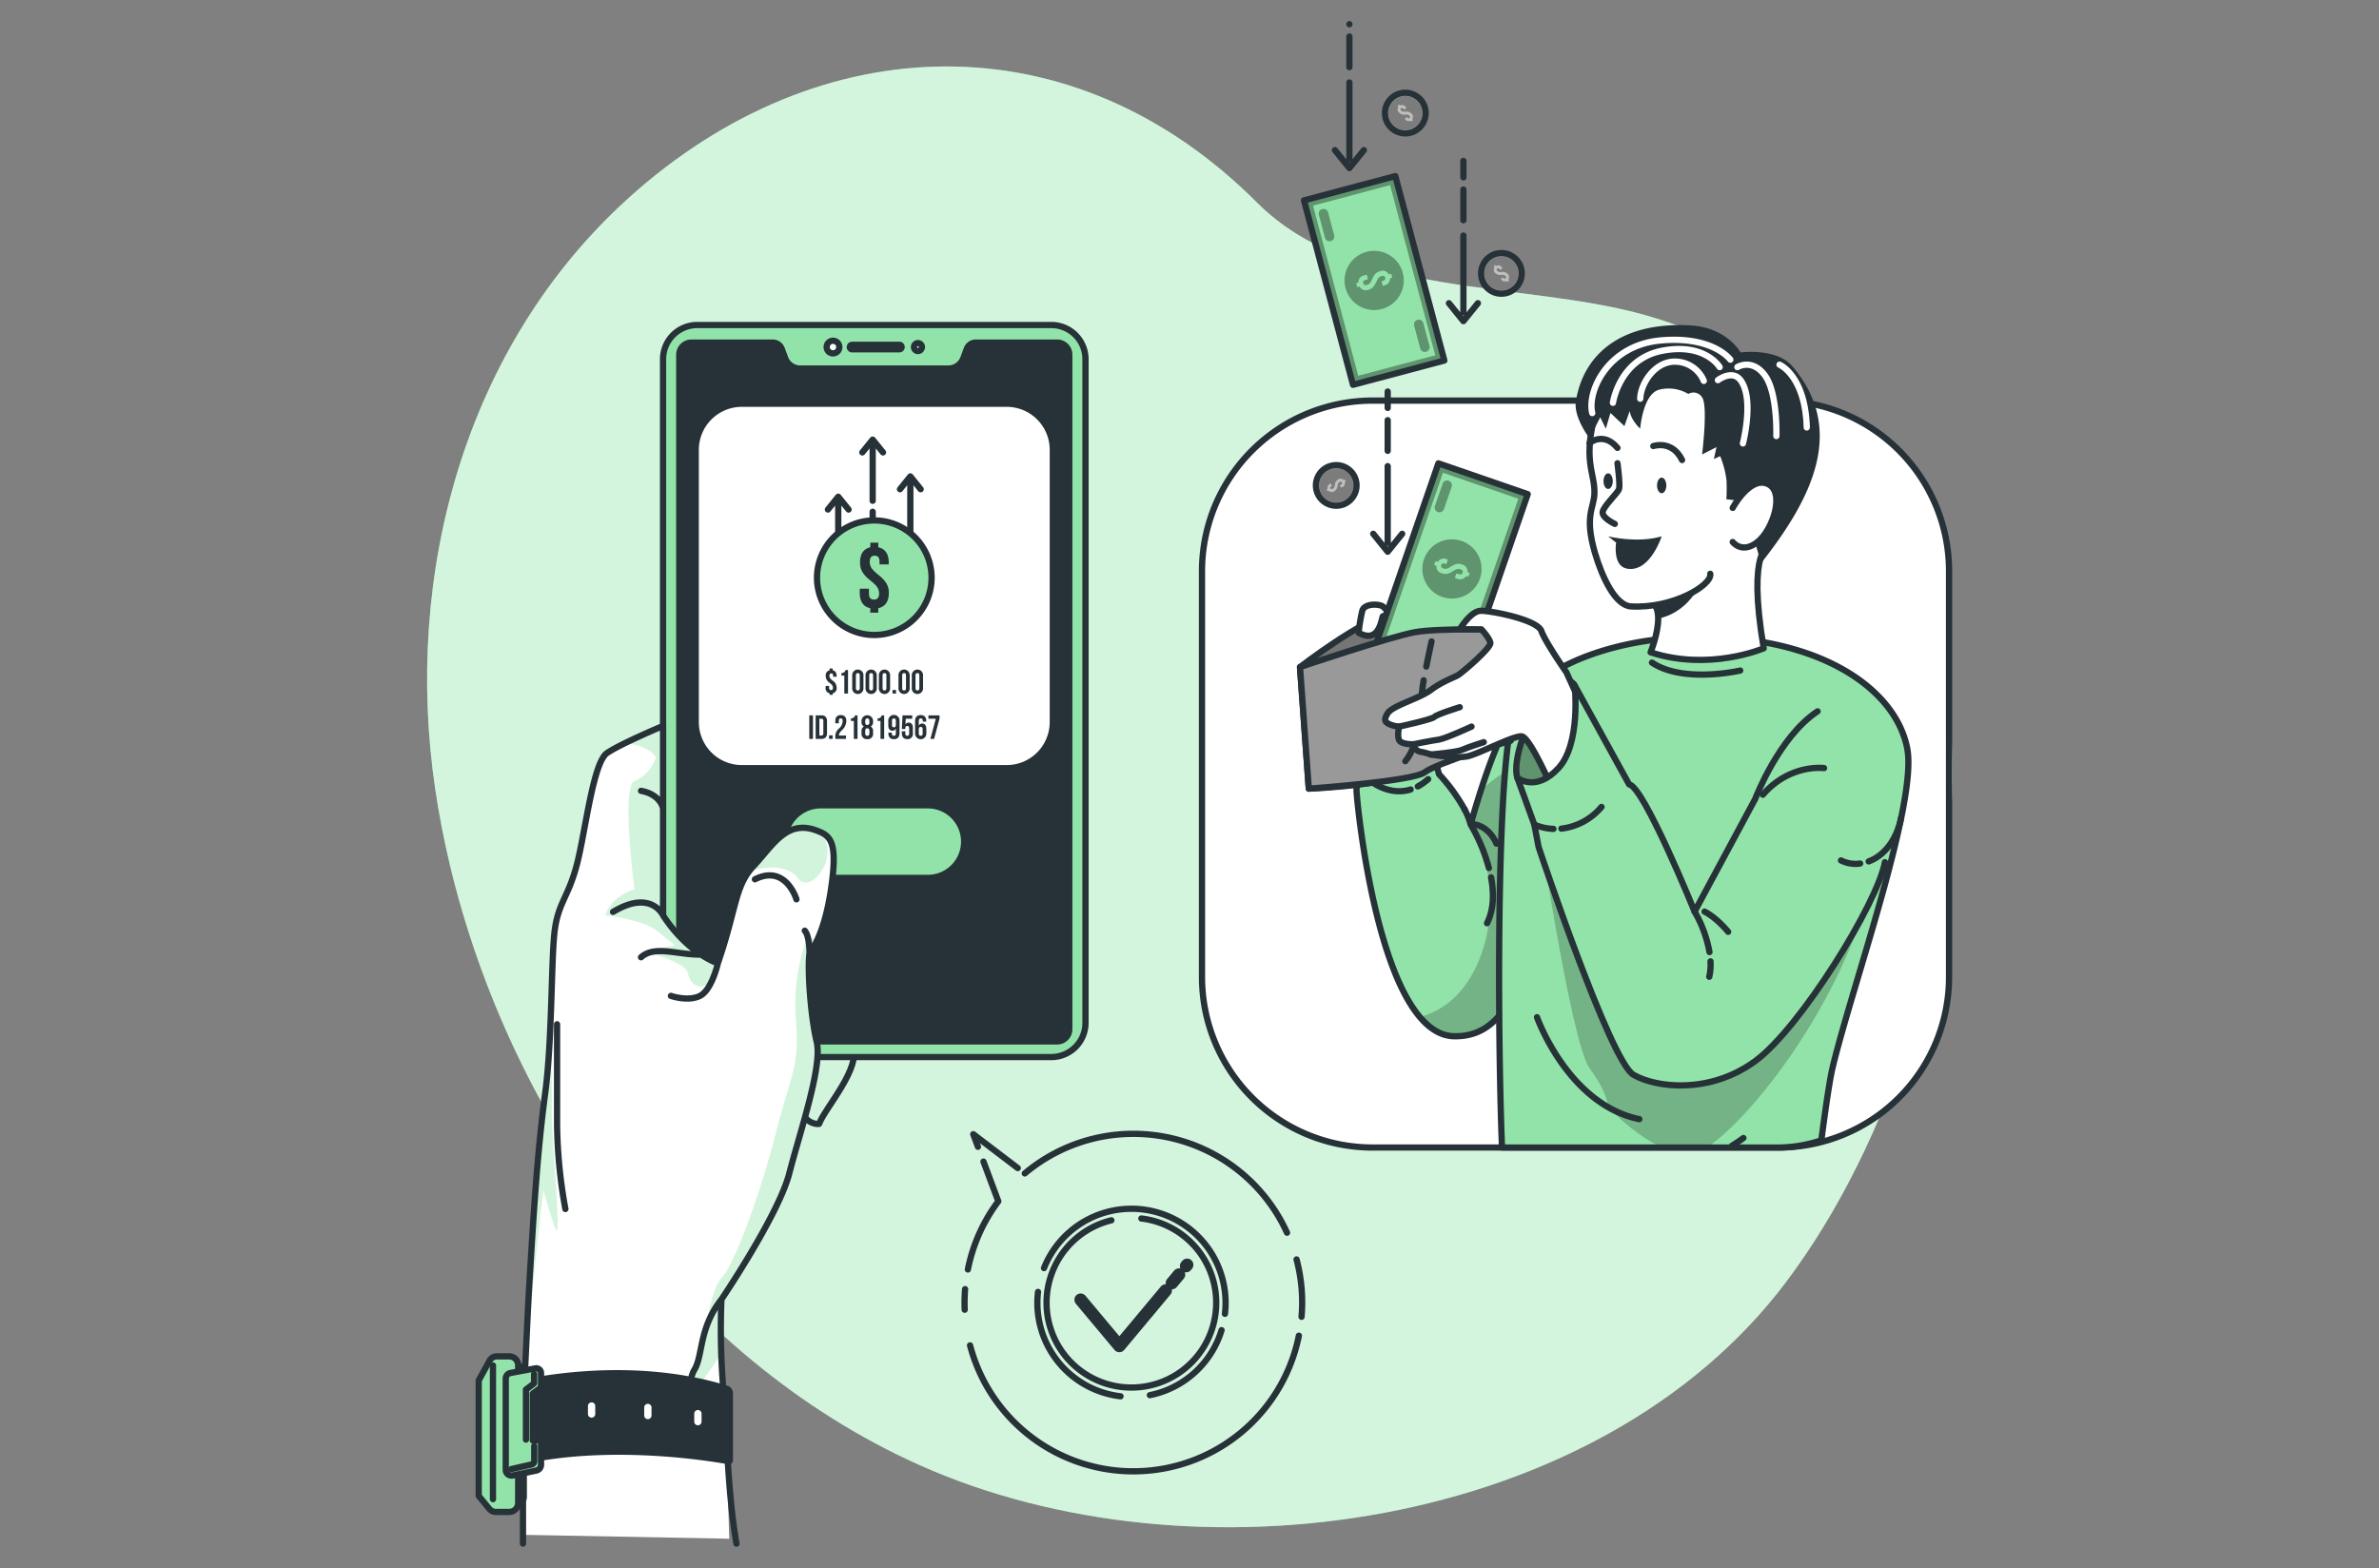 <svg xmlns="http://www.w3.org/2000/svg" xmlns:xlink="http://www.w3.org/1999/xlink" width="760" height="501" viewBox="0 0 760 501"><rect x="0" y="0" width="760" height="501" fill="#808080" stroke="none"/><defs><clipPath id="a"><path d="M588.79,465.715s8.608,27.831,18.2,24.946,4.366-21.724,4.366-21.724c-2.148-3.546-9.157-4.95-14.821-4.956C592.672,463.98,589.427,464.641,588.79,465.715Z" transform="translate(-588.79 -463.98)"/></clipPath><clipPath id="b"><path d="M640.711,450.668c-4.525,4.484-9.239,17.211-12.248,26.556-1.481,4.59-2.555,8.36-3,9.953-.136.525-.218.814-.218.814a23.4,23.4,0,0,0-1.829-4.643c-.012-.024-.012-.029-.024-.041a.44.44,0,0,1-.059-.118,56.827,56.827,0,0,0-8.2-11.287l-3.77-14.29s-1.327,2.608-7.357,3.534-15.21-6.756-15.21-6.756l1.841,17.382a8.58,8.58,0,0,0-1.841,5.251c0,2.6,4.95,54.434,20.231,72.482,3.2,3.788,6.862,6.083,11.027,6.136,12.939.136,19.2-10.125,27.435-33.925q1.531-4.443,3.186-9.546c8.006-24.568,17.842-75.81,17.842-75.81S651.059,440.407,640.711,450.668Z" transform="translate(-588.79 -436.36)"/></clipPath><clipPath id="c"><path d="M671.2,445.538c-6.071,12.7-5.823,100.331-4.284,139.867H755.6a44.008,44.008,0,0,0,13.34-2.307s2.2-17.37,3.54-23.04c6.042-25.536,27.317-84.69,23.883-102.2-3.522-17.989-25.093-33.731-59.9-35.459-2.047-.1-4.077-.153-6.071-.153C700.883,422.25,677.159,433.077,671.2,445.538Z" transform="translate(-665.99 -422.25)"/></clipPath><clipPath id="d"><path d="M599.42,385.918l28.544,9.847,19.877-57.638L619.3,328.28Z" transform="translate(-599.42 -328.28)"/></clipPath><clipPath id="e"><path d="M560.34,180.483,576,239.407l29.176-7.753L589.522,172.73Z" transform="translate(-560.34 -172.73)"/></clipPath><clipPath id="f"><path d="M682.067,454.68c-5.5,8.655-7.753,18.75-6.425,22.42s19.14,8.13,19.14,8.13l3.676-9.31-4.514-28.338a2.55,2.55,0,0,0-2.33-1.422C689.312,446.16,685.878,448.691,682.067,454.68Z" transform="translate(-675.27 -446.16)"/></clipPath><clipPath id="h"><rect width="760" height="501"/></clipPath></defs><g id="g" clip-path="url(#h)"><g transform="translate(93.468 -38.416)"><path d="M149.494,155.761c.224-.2.443-.4.661-.6,60.853-54.794,141.678-57.26,200.561,1.723,30.692,30.739,85.179,24.857,124.167,35.979C609.31,231.2,586.07,413.589,519.67,501.753c-59.927,79.562-189.758,97.534-276.991,58.387-76.648-34.4-130.622-111.246-149.832-191.593q-2.885-12.089-4.72-24.4C78.02,275.751,97.432,203.1,149.494,155.761Z" transform="translate(-42.574 -53.702)" fill="#92e3a9"/><path d="M149.494,155.761c.224-.2.443-.4.661-.6,60.853-54.794,141.678-57.26,200.561,1.723,30.692,30.739,85.179,24.857,124.167,35.979C609.31,231.2,586.07,413.589,519.67,501.753c-59.927,79.562-189.758,97.534-276.991,58.387-76.648-34.4-130.622-111.246-149.832-191.593q-2.885-12.089-4.72-24.4C78.02,275.751,97.432,203.1,149.494,155.761Z" transform="translate(-42.574 -53.702)" fill="#fff" opacity="0.6"/><path d="M483.355,755.856a53.929,53.929,0,0,1-105.039,3.109m104.3-27.471a53.5,53.5,0,0,1,1.593,18.331M395.8,704.012a53.907,53.907,0,0,1,83.769,18.945M380.835,695.5l-1.5-4.018L393.55,702.3m-15.936,32.4a53.658,53.658,0,0,1,9.723-21.777L382.6,700.236m-6,47.325a54.358,54.358,0,0,1,.13-6.567m56.31-22.58a27.1,27.1,0,1,1-9.588.578m2.932,56.234a30.067,30.067,0,0,1-26.362-33.353m58.635,12.219a30.121,30.121,0,0,1-22.9,20.768m-33.819-40.6a30.066,30.066,0,0,1,57.8,14.609" transform="translate(-161.884 -290.677)" fill="none" stroke="#263238" stroke-linecap="round" stroke-linejoin="round" stroke-width="2"/><path d="M473.109,762.709l.324-.389m-4.862,5.817,2.26-2.7m-31.412,8.03,12.361,14.774,14.809-17.73" transform="translate(-187.659 -319.774)" fill="none" stroke="#263238" stroke-linecap="round" stroke-linejoin="round" stroke-width="4"/><path d="M687.283,532.948H557.641a54.515,54.515,0,0,1-54.511-54.511V348.795a54.51,54.51,0,0,1,54.511-54.5H687.283a54.5,54.5,0,0,1,54.5,54.5V478.437A54.51,54.51,0,0,1,687.283,532.948Z" transform="translate(-212.605 -127.885)" fill="#fff" stroke="#263238" stroke-linecap="round" stroke-linejoin="round" stroke-width="2"/><path d="M611.358,468.937c-3.617-5.971-20.992-5.876-22.568-3.221,0,0,8.608,27.831,18.2,24.946S611.358,468.937,611.358,468.937Z" transform="translate(-248.899 -197.457)" fill="#92e3a9"/><g transform="translate(339.891 266.524)" clip-path="url(#a)"><path d="M611.358,468.937c-3.617-5.971-20.992-5.876-22.568-3.221,0,0,8.608,27.831,18.2,24.946S611.358,468.937,611.358,468.937Z" transform="translate(-588.79 -463.981)" opacity="0.212"/></g><path d="M611.358,468.937c-3.617-5.971-20.992-5.876-22.568-3.221,0,0,8.608,27.831,18.2,24.946S611.358,468.937,611.358,468.937Z" transform="translate(-248.899 -197.457)" fill="none" stroke="#263238" stroke-linecap="round" stroke-linejoin="round" stroke-width="2"/><path d="M590.631,471.772a8.58,8.58,0,0,0-1.841,5.251c0,2.6,4.95,54.434,20.231,72.482,3.2,3.788,6.862,6.083,11.027,6.136,12.939.136,19.2-10.125,27.435-33.925q1.531-4.443,3.192-9.546c8-24.568,17.836-75.81,17.836-75.81s-17.452,4.047-27.8,14.308c-4.525,4.484-9.239,17.211-12.248,26.556-1.481,4.59-2.555,8.36-3,9.948-.142.531-.218.82-.218.82a23.4,23.4,0,0,0-1.829-4.643c-.012-.024-.012-.029-.018-.041a.3.3,0,0,1-.065-.118,56.827,56.827,0,0,0-8.2-11.287l-3.77-14.29s-1.327,2.608-7.357,3.534-15.21-6.756-15.21-6.756Z" transform="translate(-248.899 -186.132)" fill="#92e3a9"/><g transform="translate(339.891 250.228)" clip-path="url(#b)"><path d="M623.08,570.374c3.2,3.788,6.862,6.083,11.027,6.13,12.939.141,19.2-10.119,27.435-33.92l-.183-55.325s-9.723,1.894-18.839,10.833c-1.481,4.59-2.555,8.36-3,9.953,3.64,7.576,9.983,24.993,2.7,43.554C637.5,563.642,629.777,568.533,623.08,570.374Z" transform="translate(-602.849 -457.229)" opacity="0.212"/></g><path d="M590.631,471.772a8.58,8.58,0,0,0-1.841,5.251c0,2.6,4.95,54.434,20.231,72.482,3.2,3.788,6.862,6.083,11.027,6.136,12.939.136,19.2-10.125,27.435-33.925q1.531-4.443,3.192-9.546c8-24.568,17.836-75.81,17.836-75.81s-17.452,4.047-27.8,14.308c-4.525,4.484-9.239,17.211-12.248,26.556-1.481,4.59-2.555,8.36-3,9.948-.142.531-.218.82-.218.82a23.4,23.4,0,0,0-1.829-4.643c-.012-.024-.012-.029-.018-.041a.3.3,0,0,1-.065-.118,56.827,56.827,0,0,0-8.2-11.287l-3.77-14.29s-1.327,2.608-7.357,3.534-15.21-6.756-15.21-6.756Zm41.135,33.105c.926,4.856.962,10.125-1.28,14.644m-5.245-31.536a55.659,55.659,0,0,1,5.835,13.9m2.407-7.782s-1.817-5-6.732-6.118M608.372,475.82a17.574,17.574,0,0,0,3.3-2.319m-21.045-1.729c3.853,4.118,9.859,6.815,15.458,5.021" transform="translate(-248.899 -186.132)" fill="none" stroke="#263238" stroke-linecap="round" stroke-linejoin="round" stroke-width="2"/><path d="M647.32,515.736a.624.624,0,0,0,.071.112.339.339,0,0,1-.065-.118A.006.006,0,0,0,647.32,515.736Z" transform="translate(-272.896 -218.673)" fill="#92e3a9" stroke="#263238" stroke-linecap="round" stroke-linejoin="round" stroke-width="2"/><path d="M768.94,583.1s2.195-17.37,3.54-23.04c6.042-25.536,27.317-84.69,23.883-102.2-3.522-17.989-25.093-33.731-59.9-35.459-32.285-1.611-58.9,9.835-65.267,23.134-6.071,12.7-5.823,100.331-4.284,139.873H755.6A43.91,43.91,0,0,0,768.94,583.1Z" transform="translate(-280.551 -180.348)" fill="#92e3a9"/><g transform="translate(385.439 241.903)" clip-path="url(#c)"><path d="M769.829,512.578c-16.721,22.928-34.952,57.225-34.952,57.225l-49.8-62.063s11.4,78.831,17.624,87.368,5.941,12.455,5.941,12.455,15.789,17,27.63,14.691c10.036-1.959,46.156-42.262,57.419-88.985Z" transform="translate(-673.817 -457.3)" opacity="0.212"/></g><path d="M768.94,583.1s2.195-17.37,3.54-23.04c6.042-25.536,27.317-84.69,23.883-102.2-3.522-17.989-25.093-33.731-59.9-35.459-32.285-1.611-58.9,9.835-65.267,23.134-6.071,12.7-5.823,100.331-4.284,139.873H755.6A43.91,43.91,0,0,0,768.94,583.1Z" transform="translate(-280.551 -180.348)" fill="none" stroke="#263238" stroke-linecap="round" stroke-linejoin="round" stroke-width="2"/><path d="M784.144,402.9s-17.358,7.446-36.144,1.274c0,0,2.419-5.876,2.431-10.726.012-2.431-.6-4.614-2.431-5.652,0,0,.85-.932,2.289-2.407h.012c7.116-7.245,28.722-27.612,35.754-15.47C786.055,369.924,778.692,370.62,784.144,402.9Z" transform="translate(-314.174 -157.344)" fill="#fff" stroke="#263238" stroke-linecap="round" stroke-linejoin="round" stroke-width="2"/><path d="M764.52,390.33s-2.856,10.467-14.089,13.039c.012-2.431-.6-4.614-2.431-5.652,0,0,.85-.932,2.289-2.407h.012C757.18,392.607,764.52,390.33,764.52,390.33Z" transform="translate(-314.174 -167.26)" fill="#263238"/><path d="M777.394,311.616c7.452-29.713-8.608-39.879-18.721-43.773-16.213-6.236-36.663.861-41.46,17.364s-.472,20.261-.7,27.016c-.154,4.732-3.3,7.062.165,18.951,2.283,7.835,6.525,16.833,11.476,17.116,13.387.779,26.061-6.844,25.358-10.425" transform="translate(-300.622 -116.123)" fill="#fff" stroke="#263238" stroke-linecap="round" stroke-linejoin="round" stroke-width="2"/><path d="M735.323,317.338s5.994-2.077,9.192,4.466m-29.565-5.446s4.46-3.782,8.927,1.569" transform="translate(-300.624 -136.401)" fill="none" stroke="#263238" stroke-linecap="round" stroke-linejoin="round" stroke-width="2"/><path d="M739.614,337.55c0,1.381.667,2.5,1.487,2.5s1.487-1.115,1.487-2.5-.667-2.5-1.487-2.5S739.614,336.17,739.614,337.55Zm-17.1-1.369c0,1.381.661,2.5,1.481,2.5s1.487-1.121,1.487-2.5-.661-2.5-1.487-2.5S722.51,334.8,722.51,336.182Z" transform="translate(-303.724 -144.034)" fill="#263238"/><path d="M726.784,328.22s.921,6.879.507,8.225-5.062,5.546-5.245,7.41,3.888,3.752,3.888,3.752" transform="translate(-303.531 -141.796)" fill="#fff" stroke="#263238" stroke-linecap="round" stroke-linejoin="round" stroke-width="2"/><path d="M717.8,320.9s9.3,2.331,17.11,0c0,0-3.682,11.529-10.956,10.355-4.82-.779-3.593-8.337-3.593-8.337Zm25.63-45.478a12.3,12.3,0,0,0-9.192-1.4c-5.345,1.245-6.189,12.484-6.189,12.484s-2.856-2.525-3.363-5.64l-1.676,4.826-4.46-4.2L717.06,286.5l-1.77-3.617-3.434,6.685s-5.151-6.643-4.354-11.782c2.177-14,13.293-25.512,36.533-24.273,11.706.619,16.072,8.644,16.072,8.644s11.446-1.552,16.52,4.39c17.281,20.214,6.443,42.162-9.971,62.96l-5.629-19.818-5.446-.625a56.109,56.109,0,0,0,.035-6.107,30.514,30.514,0,0,0-2.018-7.664l-2.018.9.844-3.794-4.608,2.36s1.947-15.612,0-18.255A3.205,3.205,0,0,0,743.433,275.417Z" transform="translate(-297.536 -111.13)" fill="#263238"/><path d="M792.48,346.8s5.452-10.148,11.145-7.676,1.729,14.609-3.221,18.568-7.924,0-7.924,0" transform="translate(-332.411 -146.106)" fill="#fff" stroke="#263238" stroke-linecap="round" stroke-linejoin="round" stroke-width="2"/><path d="M751.888,274.5a9.967,9.967,0,0,0-8.7-6.13c-6.667-.437-11.458,6.785-11.611,11.824m24.816-5.924s4.567-3.5,7.222,0c4.478,5.924.767,20.214.767,20.214m-1.77-24.385s4.75-2.921,8.827,2.708,3.628,19.317,3.628,19.317m1.009-22.786s8.231,3.469,8.7,20.048M756.95,270.1s-4.632-7.859-18.332-5.227-15.765,16.632-15.765,16.632m37.507-13.789s-5.517-7.664-22.3-6.13-23.518,16.2-21.813,23.2" transform="translate(-301.053 -114.394)" fill="none" stroke="#fff" stroke-linecap="round" stroke-linejoin="round" stroke-width="2"/><path d="M558.19,426.683s19.954-15.358,28.651-16.91,38.622,4.98,38.622,4.98v35.436s-18.721,2.053-27.123,8.207-37.347,7.133-37.347,7.133Z" transform="translate(-236.354 -175.134)" fill="#757575" stroke="#263238" stroke-linecap="round" stroke-linejoin="round" stroke-width="2"/><path d="M589.93,413.765a54.651,54.651,0,0,1,1.162-7c.708-2.49,5.534-2.224,6.62-1.345a13.422,13.422,0,0,1,2.142,2.413s-1.676.484-2.142.643S596.78,417.653,589.93,413.765Z" transform="translate(-249.367 -173.19)" fill="#fff" stroke="#263238" stroke-linecap="round" stroke-linejoin="round" stroke-width="2"/><path d="M647.842,338.127l-19.877,57.632-28.544-9.841L619.3,328.28Z" transform="translate(-253.258 -141.82)" fill="#92e3a9"/><g transform="translate(346.162 186.46)" clip-path="url(#d)"><path d="M619.3,328.28l28.539,9.847-19.877,57.632-28.544-9.841Zm1.463,3-18.343,53.171,24.078,8.307,18.343-53.171Zm2.773,4.5-2.454,7.121a1.526,1.526,0,1,1-2.885-1l2.454-7.115a1.525,1.525,0,1,1,2.885.991Zm5.522,46.351-2.454,7.115a1.526,1.526,0,1,1-2.885-1l2.455-7.116a1.526,1.526,0,0,1,2.885,1Z" transform="translate(-599.42 -328.28)" fill-rule="evenodd" opacity="0.349"/><path d="M636.972,369.95a9.459,9.459,0,1,1-12.024,5.859A9.456,9.456,0,0,1,636.972,369.95Zm.071,7.493c-1.109-.384-2.018-.212-3.44.684-1.168.743-1.752.856-2.443.614s-.861-.6-.69-1.092.525-.667,1.216-.431l.4.142.5-1.44-.3-.106a2.227,2.227,0,0,0-2.932.82l-.72-.254-.431,1.245.72.254a2.236,2.236,0,0,0,1.811,2.419c1.109.383,2.03.218,3.446-.684,1.156-.749,1.746-.856,2.437-.614s.838.625.673,1.109-.519.7-1.215.466l-.761-.266-.5,1.44.667.23a2.228,2.228,0,0,0,2.944-.826l.708.242.431-1.245-.708-.242A2.243,2.243,0,0,0,637.043,377.443Z" transform="translate(-609.673 -345.152)" fill-rule="evenodd" opacity="0.349"/></g><path d="M647.842,338.127l-19.877,57.632-28.544-9.841L619.3,328.28Z" transform="translate(-253.258 -141.82)" fill="none" stroke="#263238" stroke-linecap="round" stroke-linejoin="round" stroke-width="2"/><path d="M576,239.407,560.34,180.483l29.182-7.753,15.659,58.924Z" transform="translate(-237.235 -78.046)" fill="#92e3a9"/><g transform="translate(323.105 94.684)" clip-path="url(#e)"><path d="M605.181,231.654,576,239.407,560.34,180.483l29.182-7.753Zm-2.885-1.676-14.449-54.363-24.615,6.543,14.443,54.363Zm-4.82-2.189-1.935-7.275a1.526,1.526,0,1,1,2.95-.785L600.425,227a1.526,1.526,0,1,1-2.95.785Zm-30.444-35.383-1.935-7.275a1.526,1.526,0,0,1,2.95-.785l1.935,7.275a1.526,1.526,0,1,1-2.95.785Z" transform="translate(-560.34 -172.73)" fill-rule="evenodd" opacity="0.349"/><path d="M594.2,231.8a9.46,9.46,0,1,1,6.708-11.57A9.458,9.458,0,0,1,594.2,231.8Zm-4.242-6.177c1.133-.3,1.794-.944,2.472-2.49.561-1.269.979-1.682,1.687-1.87s1.05.024,1.18.519-.059.85-.767,1.038l-.413.106.4,1.469.307-.083c1.345-.354,2.041-1.145,1.977-2.307l.737-.2-.342-1.269-.732.195a2.233,2.233,0,0,0-2.856-1c-1.133.3-1.805.95-2.472,2.49-.543,1.263-.979,1.682-1.687,1.87s-1.044-.059-1.174-.555.041-.873.749-1.062l.779-.206-.4-1.469-.678.183c-1.339.354-2.053,1.151-1.982,2.325l-.72.195.336,1.274.72-.195A2.251,2.251,0,0,0,589.956,225.625Z" transform="translate(-569.347 -189.322)" fill-rule="evenodd" opacity="0.349"/></g><path d="M576,239.407,560.34,180.483l29.182-7.753,15.659,58.924Z" transform="translate(-237.235 -78.046)" fill="none" stroke="#263238" stroke-linecap="round" stroke-linejoin="round" stroke-width="2"/><path d="M558.19,430.214s28.946-9.753,36.728-11.151,30.545-.779,30.545-.779v35.436s-23.765,7.216-27.435,10.1-37.035,5.239-37.035,5.239Z" transform="translate(-236.354 -178.664)" fill="#999" stroke="#263238" stroke-linecap="round" stroke-linejoin="round" stroke-width="2"/><path d="M621.065,437.13c-1.528,8.2-.431,19.2-5.865,25.86m8.384-38.28c-.59,2.673-1.145,5.357-1.682,8.048" transform="translate(-259.727 -181.356)" fill="none" stroke="#263238" stroke-linecap="round" stroke-linejoin="round" stroke-width="2"/><path d="M669.222,220.914a6.481,6.481,0,1,1-6.478-6.484A6.483,6.483,0,0,1,669.222,220.914Z" transform="translate(-276.562 -95.143)" fill="#bfbfbf" stroke="#263238" stroke-linecap="round" stroke-linejoin="round" stroke-width="2"/><path d="M659.437,225.276a5.423,5.423,0,1,1,7.658.419A5.423,5.423,0,0,1,659.437,225.276Zm2.053-3.776a2.073,2.073,0,0,0,1.917.619c.791-.047,1.109.059,1.392.372s.26.543.041.738-.448.189-.732-.124l-.159-.177-.649.578.124.142a1.276,1.276,0,0,0,1.693.407l.289.324.566-.507-.295-.325a1.276,1.276,0,0,0-.23-1.717,2.049,2.049,0,0,0-1.918-.614c-.785.053-1.115-.065-1.392-.372s-.248-.549-.024-.749.454-.206.737.106l.307.348.649-.584-.271-.3a1.277,1.277,0,0,0-1.705-.407l-.289-.319-.56.5.289.319A1.285,1.285,0,0,0,661.491,221.5Z" transform="translate(-277.296 -95.882)" fill-rule="evenodd" opacity="0.349"/><path d="M617.178,134.094a6.484,6.484,0,1,1-6.484-6.484A6.479,6.479,0,0,1,617.178,134.094Z" transform="translate(-255.222 -59.547)" fill="#bfbfbf" stroke="#263238" stroke-linecap="round" stroke-linejoin="round" stroke-width="2"/><path d="M607.4,138.446a5.423,5.423,0,1,1,7.658.419A5.422,5.422,0,0,1,607.4,138.446Zm2.053-3.77a2.069,2.069,0,0,0,1.912.614c.791-.047,1.115.059,1.392.372s.266.543.047.738-.454.195-.732-.124l-.165-.177-.649.584.124.136a1.283,1.283,0,0,0,1.7.407l.289.324.56-.507-.289-.324A1.284,1.284,0,0,0,613.4,135a2.072,2.072,0,0,0-1.912-.614c-.791.053-1.115-.059-1.4-.372s-.242-.549-.023-.743.46-.212.737.1l.307.348.649-.584-.265-.3a1.278,1.278,0,0,0-1.705-.407l-.289-.319-.56.5.283.319A1.294,1.294,0,0,0,609.449,134.676Z" transform="translate(-255.959 -60.282)" fill-rule="evenodd" opacity="0.349"/><path d="M571.748,342.029a6.482,6.482,0,1,1,7.841-4.75A6.487,6.487,0,0,1,571.748,342.029Z" transform="translate(-239.888 -142.218)" fill="#bfbfbf" stroke="#263238" stroke-linecap="round" stroke-linejoin="round" stroke-width="2"/><path d="M571.475,331.685a5.424,5.424,0,1,1-2.23,7.334A5.424,5.424,0,0,1,571.475,331.685Zm3.174,2.891a2.072,2.072,0,0,0-1.05,1.711c-.148.785-.325,1.068-.7,1.269s-.59.124-.726-.136-.077-.484.289-.679l.218-.118-.413-.767-.165.083a1.277,1.277,0,0,0-.8,1.552l-.383.207.354.667.383-.207a1.28,1.28,0,0,0,1.723.183,2.051,2.051,0,0,0,1.056-1.711c.136-.779.324-1.068.7-1.269s.59-.106.732.153.088.5-.283.69l-.407.218.413.773.354-.189a1.285,1.285,0,0,0,.8-1.564l.378-.2-.354-.667-.378.2A1.29,1.29,0,0,0,574.65,334.576Z" transform="translate(-240.624 -142.954)" fill-rule="evenodd" opacity="0.349"/><path d="M693.944,447.58c-1.646-3-6.366-1.552-11.877,7.1s-7.753,18.745-6.425,22.414,19.146,8.13,19.146,8.13l3.67-9.31Z" transform="translate(-284.356 -190.149)" fill="#92e3a9"/><g transform="translate(390.914 256.01)" clip-path="url(#f)"><path d="M693.944,447.58c-1.646-3-6.366-1.552-11.877,7.1s-7.753,18.745-6.425,22.414,19.146,8.13,19.146,8.13l3.67-9.31Z" transform="translate(-675.27 -446.158)" opacity="0.349"/></g><path d="M693.944,447.58c-1.646-3-6.366-1.552-11.877,7.1s-7.753,18.745-6.425,22.414,19.146,8.13,19.146,8.13l3.67-9.31Z" transform="translate(-284.356 -190.149)" fill="none" stroke="#263238" stroke-linecap="round" stroke-linejoin="round" stroke-width="2"/><path d="M672.382,450.1l-10.213-22.355s-6.661-9.529-7.971-13.163-15.954-6.455-19.264-6.455-6.8,5.906-6.8,5.906l6.88.006s2.566,2.7,2.885,4.313-9.092,9.641-10.437,10.4-4.9,1.947-8.638,4.72-12.172,4.932-13.741,7.416-.46,2.956.667,3.528a9.776,9.776,0,0,0,3.009.708s-.673,2.826,0,4.3,4.6,1.345,4.6,1.345a2.679,2.679,0,0,0,2.1,2.378,17.85,17.85,0,0,1,3.369.891s8.1,1.369,11.735.6,14.65-6.638,17.346-6.4,10.148,17.541,10.148,17.541S670.771,463.626,672.382,450.1Z" transform="translate(-255.259 -174.558)" fill="#fff" stroke="#263238" stroke-linecap="round" stroke-linejoin="round" stroke-width="2"/><path d="M611.85,466.531s10.579-2.289,11.281-3.1,8.095-3.1,8.095-3.1m-14.78,11.847s5.936-1.21,8.006-1.475,10.538-4.171,10.538-4.171m-13.075,8.915s8.366-.708,10.119-1.516S638.9,471.5,638.9,471.5" transform="translate(-258.354 -195.96)" fill="none" stroke="#263238" stroke-linecap="round" stroke-linejoin="round" stroke-width="2"/><path d="M771.8,456.83c-12.414,8.183-19.913,27.949-19.913,27.949l-19.376,36.044s-16.3-40.121-20.916-40.634L694.2,448.57s2.059,18.532-5.186,26.4-13.116,3.121-13.116,3.121l5.416,14.951,1.345,7.1s22.863,68.582,30.332,72.83,24.479,6.148,38.893-4.407,39.082-50.487,41.419-63.544" transform="translate(-284.614 -191.138)" fill="#92e3a9" stroke="#263238" stroke-linecap="round" stroke-linejoin="round" stroke-width="2"/><path d="M665.821,331.5m-16.384,12.284a19.7,19.7,0,0,0,12.821-6.938m-21.453,5.67a17.429,17.429,0,0,0,6.089,1.351m50.186,42.327a17.912,17.912,0,0,1-.4,4.921M692,370.3a39.826,39.826,0,0,1,4.75,12.927m5.965-6.472s-3.522-4.413-7.54-6.455m38.179-45.861s-10.9-1.457-19.559,8.52m31.088,21.978a10.281,10.281,0,0,1-6.112-.991m19.2-13.629c-1.717,8.278-6.337,12.473-10.361,13.936m-41.047-60.977s-18.1,4.207-28.185-2.537m-36.728,113.3s9.865,27.848,32.675,32.568m33.259,6.03c-1.174.885-2.407,1.693-3.658,2.466M581.716,105.379v24.479m0-39.171v9.794m0-13.706h0M577.09,127l4.626,5.723L586.341,127m7.611,100.968V252.45m0-39.171v9.794m0-18.945v5.239m-4.62,40.221,4.62,5.723,4.626-5.723m19.559-95.3V178.77m0-39.171v9.794m0-18.945v5.239m-4.62,40.221,4.62,5.723,4.626-5.723" transform="translate(-244.103 -40.614)" fill="none" stroke="#263238" stroke-linecap="round" stroke-linejoin="round" stroke-width="2"/><path d="M274.167,602.714c-.384,15.37,7.222,14.131,7.222,14.131a31.066,31.066,0,0,1,2.867-5.05c3.983-6.13,10.077-14.715,7.788-19.8a73.99,73.99,0,0,0-5.086-8.773c-4.077-6.248-8.762-12.573-8.762-12.573l20.308-3.363s14.467,5.983,25.884,6.673c.295.018.6.029.885.029,10.425.2,8.738-7.971,8.738-10.608,0-1.121-2.814-3.18-6.112-5.21-4.7-2.885-10.408-5.723-10.408-5.723l3.086-6.4a18.734,18.734,0,0,0,5.4.289c7.906-.867,6.815-8.649,5.54-12.042-.366-.974-2.183-2.443-4.755-4.136-8.124-5.357-23.683-12.821-23.683-12.821H280.256l-22.456,61.3S274.539,587.344,274.167,602.714Z" transform="translate(-113.196 -219.334)" fill="#fff"/><path d="M274.167,602.714c-.384,15.37,7.222,14.131,7.222,14.131a31.066,31.066,0,0,1,2.867-5.05c3.983-6.13,10.077-14.715,7.788-19.8a73.99,73.99,0,0,0-5.086-8.773c-4.077-6.248-8.762-12.573-8.762-12.573l20.308-3.363s14.467,5.983,25.884,6.673c.295.018.6.029.885.029,10.425.2,8.738-7.971,8.738-10.608,0-1.121-2.814-3.18-6.112-5.21-4.7-2.885-10.408-5.723-10.408-5.723l3.086-6.4a18.734,18.734,0,0,0,5.4.289c7.906-.867,6.815-8.649,5.54-12.042-.366-.974-2.183-2.443-4.755-4.136-8.124-5.357-23.683-12.821-23.683-12.821H280.256l-22.456,61.3S274.539,587.344,274.167,602.714Zm0,0c-.384,15.37,7.222,14.131,7.222,14.131a31.066,31.066,0,0,1,2.867-5.05,21.945,21.945,0,0,1-.413-4.472c.094-5.263,4.413-15.328,4.413-15.328l-4.413-6.986a9.041,9.041,0,0,1,3.115-1.788c-4.077-6.248-8.762-12.573-8.762-12.573l20.308-3.363s14.467,5.983,25.884,6.673c.295.018.6.029.885.029-.667-5.723,1.593-12.933,2.626-15.818-4.7-2.885-10.408-5.723-10.408-5.723l3.086-6.4a18.734,18.734,0,0,0,5.4.289c-1.038-4.991-.053-11.918.785-16.178-8.124-5.357-23.683-12.821-23.683-12.821H280.256l-22.456,61.3S274.539,587.344,274.167,602.714Z" transform="translate(-113.196 -219.334)" fill="#92e3a9" opacity="0.4"/><path d="M280.25,517.34h22.827s26.916,12.915,28.432,16.951,2.761,14.219-10.933,11.759l-3.086,6.4s16.52,8.213,16.52,10.933,1.782,11.263-9.629,10.579-25.872-6.679-25.872-6.679L278.2,570.647s10.8,14.567,13.847,21.34-8.75,19.736-10.656,24.857c0,0-7.605,1.233-7.228-14.131S257.8,578.642,257.8,578.642m27.86,10.6s-5.723-3.2-8.838,2.743" transform="translate(-113.196 -219.334)" fill="none" stroke="#263238" stroke-linecap="round" stroke-linejoin="round" stroke-width="2"/><path d="M337.335,487.267h-113.1a10.931,10.931,0,0,1-10.927-10.933V264.3a10.927,10.927,0,0,1,10.927-10.933h113.1A10.927,10.927,0,0,1,348.262,264.3V476.334A10.931,10.931,0,0,1,337.335,487.267Z" transform="translate(-94.955 -111.108)" fill="#92e3a9" stroke="#263238" stroke-linecap="round" stroke-linejoin="round" stroke-width="2"/><path d="M346.986,266.063V481.587a4.875,4.875,0,0,1-4.873,4.873H225.273a4.875,4.875,0,0,1-4.873-4.873V266.063a4.875,4.875,0,0,1,4.873-4.873h25.96a4.091,4.091,0,0,1,3.835,2.661l1.1,2.968a4.091,4.091,0,0,0,3.835,2.661h47.372a4.091,4.091,0,0,0,3.835-2.661l1.1-2.968a4.091,4.091,0,0,1,3.835-2.661h25.96A4.875,4.875,0,0,1,346.986,266.063Z" transform="translate(-97.862 -114.314)" fill="#263238"/><path d="M324.832,536.665H290.605a11.6,11.6,0,1,1,0-23.205h34.226a11.6,11.6,0,1,1,0,23.205Z" transform="translate(-121.888 -217.743)" fill="#92e3a9" stroke="#263238" stroke-linecap="round" stroke-linejoin="round" stroke-width="2"/><path d="M305.936,263.908a2.018,2.018,0,1,1-2.018-2.018A2.017,2.017,0,0,1,305.936,263.908Z" transform="translate(-131.276 -114.601)" fill="#fff" stroke="#263238" stroke-linecap="round" stroke-linejoin="round" stroke-width="2"/><path d="M351.7,264.433a1.263,1.263,0,1,1-1.263-1.263A1.26,1.26,0,0,1,351.7,264.433Z" transform="translate(-150.657 -115.126)" fill="#fff" stroke="#263238" stroke-linecap="round" stroke-linejoin="round" stroke-width="2"/><path d="M330.276,265.528H315.154a.714.714,0,0,1,0-1.428h15.122a.714.714,0,1,1,0,1.428Z" transform="translate(-136.418 -115.507)" fill="#fff" stroke="#263238" stroke-linecap="round" stroke-linejoin="round" stroke-width="2"/><path d="M330.347,412.44H245.722a14.733,14.733,0,0,1-14.732-14.732V310.722a14.733,14.733,0,0,1,14.732-14.732h84.625a14.733,14.733,0,0,1,14.732,14.732v86.985A14.733,14.733,0,0,1,330.347,412.44Z" transform="translate(-102.204 -128.582)" fill="#fff" stroke="#263238" stroke-linecap="round" stroke-linejoin="round" stroke-width="2"/><path d="M305.864,353.236V335.73m0,28v-7m0,13.541v-3.741m3.31-28.757-3.31-4.095-3.3,4.095m26.332,8.968V329.24m0,28v-7m0,13.541v-3.741m3.3-28.757-3.3-4.095-3.3,4.095m-8.732,3.7v-17.5m0,28v-7m0,13.541v-3.747m3.3-28.757-3.3-4.089-3.31,4.089" transform="translate(-131.547 -136.556)" fill="none" stroke="#263238" stroke-linecap="round" stroke-linejoin="round" stroke-width="2"/><path d="M333.26,377.5a18.3,18.3,0,1,1-18.3-18.308A18.3,18.3,0,0,1,333.26,377.5Z" transform="translate(-129.124 -154.493)" fill="#92e3a9" stroke="#263238" stroke-linecap="round" stroke-linejoin="round" stroke-width="2"/><path d="M315.6,372.715V371.24h2.549v1.475c2.213.454,3.345,2.154,3.345,4.844v.62h-2.944v-.82c0-1.416-.566-1.953-1.558-1.953s-1.558.537-1.558,1.953.566,2.407,2.661,4.077c2.549,2.041,3.428,3.6,3.428,5.865,0,2.69-1.162,4.419-3.375,4.873v1.44H315.6v-1.44c-2.236-.454-3.369-2.183-3.369-4.873v-1.357h2.944V387.5c0,1.416.625,1.923,1.617,1.923s1.617-.507,1.617-1.923-.566-2.437-2.667-4.083c-2.549-2.006-3.422-3.593-3.422-5.859C312.316,374.892,313.419,373.193,315.6,372.715ZM302.61,412v-.56h.968V412c.838.171,1.269.814,1.269,1.841v.236h-1.121v-.313c0-.537-.212-.743-.59-.743s-.59.207-.59.743.212.914,1.009,1.546a2.66,2.66,0,0,1,1.3,2.224,1.656,1.656,0,0,1-1.28,1.853v.549h-.968v-.549a1.646,1.646,0,0,1-1.28-1.853v-.513h1.121v.59c0,.537.236.732.608.732s.614-.195.614-.732-.212-.926-1.009-1.546a2.653,2.653,0,0,1-1.3-2.224A1.645,1.645,0,0,1,302.61,412Zm3.776.867a1.165,1.165,0,0,0,1.3-.944h.8v7.523H307.3v-5.735h-.915Z" transform="translate(-131.043 -159.434)" fill="#263238"/><path d="M306.188,441.938a1.8,1.8,0,1,1,3.587,0v3.918a1.8,1.8,0,1,1-3.587,0Zm1.18,3.988c0,.537.236.743.614.743s.614-.206.614-.743v-4.059c0-.543-.236-.743-.614-.743s-.614.2-.614.743Zm3.08-3.988a1.8,1.8,0,1,1,3.587,0v3.918a1.8,1.8,0,1,1-3.587,0Zm1.18,3.988c0,.537.236.743.614.743s.614-.206.614-.743v-4.059c0-.543-.236-.743-.614-.743s-.614.2-.614.743Zm3.08-3.988a1.8,1.8,0,1,1,3.587,0v3.918a1.8,1.8,0,1,1-3.587,0Zm1.18,3.988c0,.537.236.743.614.743s.614-.206.614-.743v-4.059c0-.543-.236-.743-.614-.743s-.614.2-.614.743Zm4.313,1.735h-1.139v-1.145H320.2Zm.767-5.723a1.8,1.8,0,1,1,3.587,0v3.918a1.8,1.8,0,1,1-3.587,0Zm1.18,3.988c0,.537.236.743.614.743s.614-.206.614-.743v-4.059c0-.543-.236-.743-.614-.743s-.614.2-.614.743Zm3.08-3.988a1.8,1.8,0,1,1,3.587,0v3.918a1.8,1.8,0,1,1-3.587,0Zm1.18,3.988c0,.537.236.743.614.743s.614-.206.614-.743v-4.059c0-.543-.236-.743-.614-.743s-.614.2-.614.743Zm-33.937,8.7h1.18v7.523h-1.18Z" transform="translate(-127.41 -187.645)" fill="#263238" fill-rule="evenodd"/><path d="M295.93,461.22h1.87c1.186,0,1.764.655,1.764,1.859v3.806c0,1.2-.578,1.858-1.764,1.858h-1.87Zm1.186,1.074v5.375h.667c.372,0,.6-.195.6-.732v-3.912c0-.537-.23-.732-.6-.732Zm4.236,6.449h-1.139V467.6h1.139Zm2.59-6.537c-.378,0-.614.206-.614.743v.808h-1.115v-.732c0-1.2.6-1.894,1.764-1.894s1.758.69,1.758,1.894A4.133,4.133,0,0,1,304.279,466c-.7.755-.9,1.109-.9,1.5a.754.754,0,0,0,.012.165h2.236v1.074h-3.416v-.926a3.262,3.262,0,0,1,1.18-2.4,3.162,3.162,0,0,0,1.162-2.354C304.556,462.388,304.32,462.205,303.942,462.205Zm3.263-.041a1.169,1.169,0,0,0,1.3-.944h.8v7.523h-1.18V463h-.914Zm5.227,6.667a1.7,1.7,0,0,1-1.853-1.894v-.59a1.638,1.638,0,0,1,.732-1.558v-.024a1.553,1.553,0,0,1-.732-1.5v-.236a1.85,1.85,0,1,1,3.7,0v.236a1.564,1.564,0,0,1-.732,1.5v.024a1.627,1.627,0,0,1,.732,1.558v.59A1.7,1.7,0,0,1,312.432,468.831Zm-.667-5.345c0,.6.277.8.667.8s.667-.195.667-.8v-.419c0-.678-.289-.861-.667-.861s-.667.183-.667.861Zm.667,4.266c.378,0,.655-.183.667-.85v-.7c0-.59-.248-.85-.667-.85s-.667.26-.667.85v.7C311.766,467.568,312.055,467.751,312.432,467.751Zm3.292-5.587a1.17,1.17,0,0,0,1.3-.944h.8v7.523h-1.18V463h-.915Zm7,4.708c0,1.268-.578,1.959-1.805,1.959-1.156,0-1.758-.69-1.758-1.894v-.195h1.115v.271c0,.537.236.737.614.737.419,0,.655-.2.655-.92v-1.369h-.024a1.087,1.087,0,0,1-1.074.661c-.867,0-1.31-.614-1.31-1.723v-1.375a1.8,1.8,0,1,1,3.587,0Zm-1.18-2.567v-1.357c0-.537-.236-.732-.614-.732s-.614.195-.614.732v1.357c0,.537.236.738.614.738S321.542,464.843,321.542,464.306Zm3.033,2.006v.7c0,.537.242.726.614.726s.614-.189.614-.726v-1.658c0-.537-.236-.743-.614-.743s-.614.206-.614.743v.224H323.46l.212-4.36h3.121v1.074h-2.065l-.1,1.794h.024a1.116,1.116,0,0,1,1.021-.549c.873,0,1.316.614,1.316,1.723v1.676a1.647,1.647,0,0,1-1.764,1.888c-1.162,0-1.764-.684-1.764-1.888v-.625Zm3.121-3.221c0-1.268.584-1.959,1.805-1.959,1.162,0,1.764.69,1.764,1.894v.195H330.15v-.271c0-.537-.236-.743-.614-.743-.419,0-.655.206-.655.926v1.363h.018a1.1,1.1,0,0,1,1.08-.655c.867,0,1.31.614,1.31,1.723v1.375a1.8,1.8,0,1,1-3.593,0Zm1.186,2.566v1.357c0,.537.236.732.614.732s.614-.195.614-.732v-1.357c0-.537-.242-.743-.614-.743S328.882,465.12,328.882,465.657Zm6.62-4.437v1.032l-1.741,6.49h-1.18l1.729-6.449h-2.354V461.22Zm-22.338-5.08h1.381v.407h-.466v2.443h-.448v-2.443h-.466Z" transform="translate(-128.829 -194.242)" fill="#263238" fill-rule="evenodd"/><path d="M195.9,485.14s7.605,2.348,10.272,8.962" transform="translate(-87.817 -206.132)" fill="none" stroke="#263238" stroke-linecap="round" stroke-linejoin="round" stroke-width="2"/><path d="M137.46,688.735c.85-14.7,1.4-29.719,2.142-41.808,1.522-25.069,2.661-41.891,4.944-59.013s1.9-42.976,3.044-52.015,4.543-10.945,7.228-21.671,5.1-32.1,9.511-35.1,17.883-8.649,17.883-8.649v60.529c7.989,12.278,17.5,15.317,17.5,15.317,6.089-17.618,5.328-24.609,11.417-31.076s10.473-14.921,20.031-11.393c4.549,1.681,6.98,3.4,4.7,18.833s-6.85,20.279-6.85,20.279c-.761,5.269.383,20.6,2.283,28.438s-5.328,28.686-8.75,42-21.683,40.3-21.683,40.3a233.285,233.285,0,0,0,.761,30.468c.136,1.428.313,2.962.513,4.561l1.21,41.436-65.88-1.239Z" transform="translate(-63.857 -200.121)" fill="#fff"/><path d="M234.828,508.4a3.66,3.66,0,0,1,0-2.738,9.58,9.58,0,0,0-3.351-1.8c-9.558-3.54-13.942,4.921-20.031,11.387a17.99,17.99,0,0,0-1.528,1.835c5.511-2.077,12.732-2.036,15.635,1.994C229.211,524.123,236.651,515,234.828,508.4ZM193.54,673.891l-3.009,11.281s4.236-4.154,10.579-14.231c-.313-9.841.065-17.234.065-17.234s18.261-26.987,21.689-40.3,10.656-34.161,8.75-42-3.039-23.175-2.277-28.45a15.951,15.951,0,0,0,2.213-3.605,6.237,6.237,0,0,0-2.867-1.693,62.988,62.988,0,0,0-3.705,26.8c1.186,15.21-1.422,16.479-6.461,36.262s-13.4,42.18-17.34,46.2S195.54,669.047,193.54,673.891Zm-7.2-133.283s-6,.932-8.414,2.354c0,0,11.712,3.062,12.473,6.319s3.269,6.649,7.723,2.667c0,0,.23-2.49.69-6.106-2.826-1.263-10.012-5.216-16.272-14.833V470.48s-6.655,2.791-12.142,5.481c4.065.537,8.231,1.788,9.853,4.543a12.268,12.268,0,0,1-6.844,7.588c-4.331,1.941,0,34.6,0,34.6s-7.1,1.752-9.375,8.319c0,0,11.664,1.192,16.479,4.9S186.336,540.608,186.336,540.608Zm-46.41,106.319c-.6,9.788-1.068,21.506-1.676,33.418,1.5-22.65,6.048-61.52,6.048-61.52s4.071,14.379,4.378,12.85c.9-4.5-1.906-29.943-1.652-39,.112-4.106-.183-14.638-.549-24.91-.33,7.062-.8,14.137-1.6,20.149C142.587,605.037,141.442,621.852,139.926,646.928Z" transform="translate(-64.181 -200.121)" fill="#92e3a9" opacity="0.4"/><path d="M137.46,731.735v-43c.85-14.7,1.4-29.719,2.142-41.808,1.522-25.069,2.661-41.891,4.944-59.013s1.9-42.976,3.044-52.015,4.543-10.939,7.228-21.671,5.1-32.1,9.511-35.1,17.883-8.649,17.883-8.649v60.529c7.989,12.278,17.5,15.323,17.5,15.323,6.089-17.624,5.328-24.615,11.417-31.082s10.473-14.921,20.031-11.387c4.549,1.676,6.98,3.4,4.7,18.827s-6.85,20.279-6.85,20.279c-.761,5.269.383,20.6,2.283,28.444s-5.328,28.68-8.75,42-21.683,40.3-21.683,40.3a233.285,233.285,0,0,0,.761,30.468c.136,1.428.313,2.962.513,4.561,0,0,.614,26.757,3.528,43m-5.947-185.4s-1.9,8.484-5.705,10.39-9.281,0-9.281,0m-2.513-25.713s-3.806-8.461-15.983-1.127m15.983-33.046s-.761-4.484-7.039-5.623m25.683,162.494c-7.233,9.163-5.859,17.913-8.638,22.479s-2.4,20.922-2.4,20.922M148.352,565.8v31.837a157.991,157.991,0,0,0,2.661,27.188m77.993-81.852s0-5.434-1.522-7.068m-2.661-10.024s-3.369-11.346-13.263-6.4m-17.216,24.055c-7.346.153-14.791-3.1-19.169.861" transform="translate(-63.857 -200.121)" fill="none" stroke="#263238" stroke-linecap="round" stroke-linejoin="round" stroke-width="2"/><path d="M134.272,860.82H132.29V815.69h1.982a2.333,2.333,0,0,1,2.331,2.336v40.457A2.337,2.337,0,0,1,134.272,860.82Zm-1.982-39.283s34.881-9.116,68.358,1.274a2.555,2.555,0,0,1,1.782,2.443v21.411a1.28,1.28,0,0,1-1.51,1.263c-7.186-1.292-38.787-6.289-66.907.283Z" transform="translate(-61.738 -341.655)" fill="#263238"/><path d="M126.1,819.57v-4.82a2.879,2.879,0,0,0-2.879-2.879h-3.912a2.693,2.693,0,0,0-2.366,1.4l-3.452,6.3v36.881l3.4,4.148a2.7,2.7,0,0,0,2.089.985h4.236A2.879,2.879,0,0,0,126.1,858.7Z" transform="translate(-54.03 -340.089)" fill="#92e3a9" stroke="#263238" stroke-linecap="round" stroke-linejoin="round" stroke-width="2"/><path d="M129.623,819.843l7.965-1.481a1.539,1.539,0,0,1,1.817,1.51v4.6l-2.637,1.953v14.939h2.637v7.794a1.9,1.9,0,0,1-1.516,1.859l-7.558,1.564a1.829,1.829,0,0,1-2.2-1.788V821.643A1.829,1.829,0,0,1,129.623,819.843Z" transform="translate(-60.032 -342.74)" fill="#92e3a9" stroke="#263238" stroke-linecap="round" stroke-linejoin="round" stroke-width="2"/><path d="M127.081,849.915l6.49-1.481a1.066,1.066,0,0,0,.826-1.038v-4.867m-2.643-2.024V824.516l2.6-1.982v-3M121.21,816.81v42.716" transform="translate(-57.195 -342.114)" fill="none" stroke="#263238" stroke-linecap="round" stroke-linejoin="round" stroke-width="2"/><path d="M173.808,841.675a1.163,1.163,0,0,1-1.168-1.168v-2.549a1.165,1.165,0,1,1,2.331,0v2.549A1.162,1.162,0,0,1,173.808,841.675Zm17.972.478a1.171,1.171,0,0,1-1.168-1.168V838.43a1.168,1.168,0,0,1,2.336,0v2.555A1.171,1.171,0,0,1,191.78,842.153Zm15.989,1.965a1.163,1.163,0,0,1-1.168-1.168V840.4a1.165,1.165,0,1,1,2.331,0v2.549A1.162,1.162,0,0,1,207.769,844.118Z" transform="translate(-78.281 -350.306)" fill="#fff"/><path d="M269.854,301.348h-33.1c-3.183,0-5.763-.3-5.763-.678v-4c0-.374,2.58-.678,5.763-.678h33.1c3.182,0,5.763.3,5.763.678v4C275.617,301.045,273.037,301.348,269.854,301.348Z" transform="translate(-65.93 -35.49)" fill="#fff"/></g></g></svg>